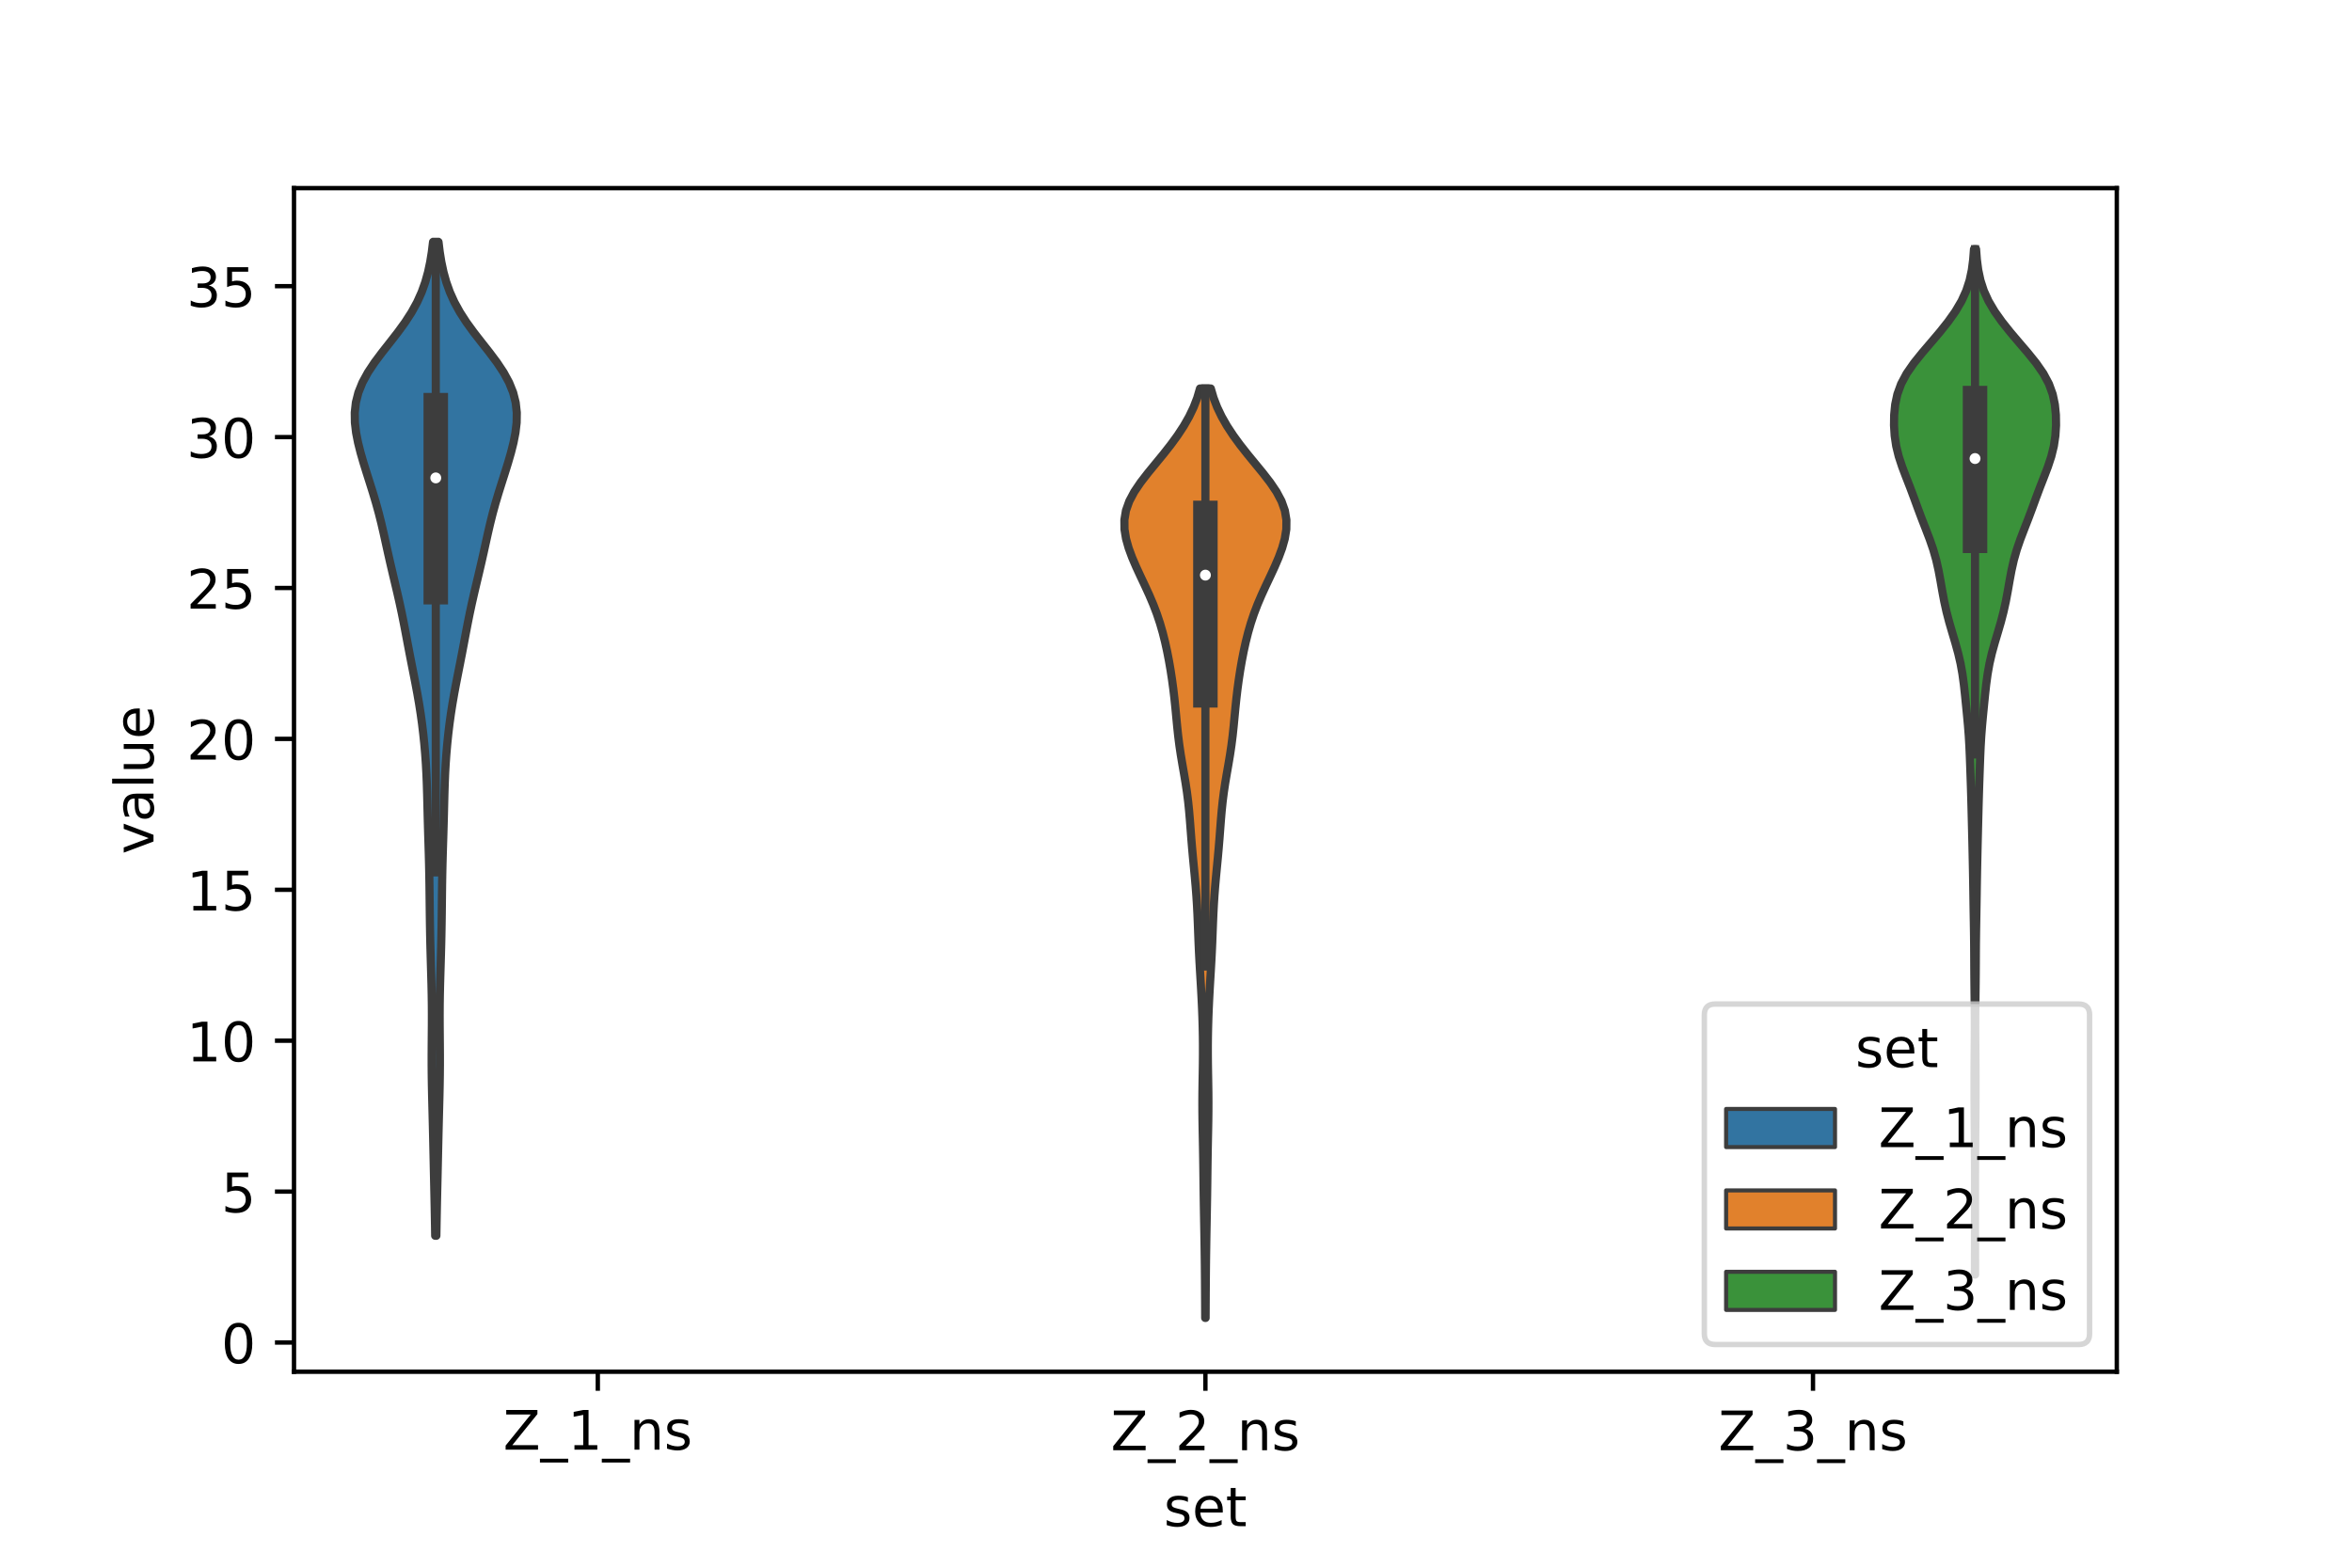 <?xml version="1.0" encoding="utf-8" standalone="no"?>
<!DOCTYPE svg PUBLIC "-//W3C//DTD SVG 1.1//EN"
  "http://www.w3.org/Graphics/SVG/1.1/DTD/svg11.dtd">
<!-- Created with matplotlib (https://matplotlib.org/) -->
<svg height="288pt" version="1.1" viewBox="0 0 432 288" width="432pt" xmlns="http://www.w3.org/2000/svg" xmlns:xlink="http://www.w3.org/1999/xlink">
 <defs>
  <style type="text/css">*{stroke-linecap:butt;stroke-linejoin:round;}</style>
 </defs>
 <g id="figure_1">
  <g id="patch_1">
   <path d="M 0 288 
L 432 288 
L 432 0 
L 0 0 
z
" style="fill:#ffffff;"/>
  </g>
  <g id="axes_1">
   <g id="patch_2">
    <path d="M 54 252 
L 388.8 252 
L 388.8 34.56 
L 54 34.56 
z
" style="fill:#ffffff;"/>
   </g>
   <g id="PolyCollection_1">
    <defs>
     <path d="M 80.149 -60.982 
L 79.931 -60.982 
L 79.901 -62.826 
L 79.867 -64.67 
L 79.831 -66.514 
L 79.792 -68.358 
L 79.751 -70.203 
L 79.71 -72.047 
L 79.669 -73.891 
L 79.629 -75.735 
L 79.588 -77.579 
L 79.547 -79.423 
L 79.503 -81.268 
L 79.457 -83.112 
L 79.41 -84.956 
L 79.364 -86.8 
L 79.325 -88.644 
L 79.297 -90.489 
L 79.282 -92.333 
L 79.281 -94.177 
L 79.292 -96.021 
L 79.307 -97.865 
L 79.321 -99.71 
L 79.325 -101.554 
L 79.316 -103.398 
L 79.29 -105.242 
L 79.25 -107.086 
L 79.199 -108.931 
L 79.145 -110.775 
L 79.092 -112.619 
L 79.043 -114.463 
L 79.003 -116.307 
L 78.97 -118.151 
L 78.943 -119.996 
L 78.922 -121.84 
L 78.901 -123.684 
L 78.878 -125.528 
L 78.847 -127.372 
L 78.807 -129.217 
L 78.758 -131.061 
L 78.703 -132.905 
L 78.646 -134.749 
L 78.593 -136.593 
L 78.544 -138.438 
L 78.5 -140.282 
L 78.453 -142.126 
L 78.397 -143.97 
L 78.323 -145.814 
L 78.222 -147.658 
L 78.092 -149.503 
L 77.931 -151.347 
L 77.74 -153.191 
L 77.518 -155.035 
L 77.263 -156.879 
L 76.975 -158.724 
L 76.655 -160.568 
L 76.31 -162.412 
L 75.949 -164.256 
L 75.585 -166.1 
L 75.226 -167.945 
L 74.875 -169.789 
L 74.528 -171.633 
L 74.174 -173.477 
L 73.804 -175.321 
L 73.409 -177.166 
L 72.991 -179.01 
L 72.556 -180.854 
L 72.117 -182.698 
L 71.686 -184.542 
L 71.269 -186.386 
L 70.863 -188.231 
L 70.455 -190.075 
L 70.027 -191.919 
L 69.563 -193.763 
L 69.054 -195.607 
L 68.503 -197.452 
L 67.924 -199.296 
L 67.337 -201.14 
L 66.764 -202.984 
L 66.231 -204.828 
L 65.766 -206.673 
L 65.404 -208.517 
L 65.187 -210.361 
L 65.16 -212.205 
L 65.364 -214.049 
L 65.832 -215.894 
L 66.575 -217.738 
L 67.581 -219.582 
L 68.808 -221.426 
L 70.189 -223.27 
L 71.641 -225.114 
L 73.076 -226.959 
L 74.417 -228.803 
L 75.608 -230.647 
L 76.621 -232.491 
L 77.451 -234.335 
L 78.11 -236.18 
L 78.623 -238.024 
L 79.016 -239.868 
L 79.314 -241.712 
L 79.538 -243.556 
L 80.542 -243.556 
L 80.542 -243.556 
L 80.766 -241.712 
L 81.064 -239.868 
L 81.457 -238.024 
L 81.97 -236.18 
L 82.629 -234.335 
L 83.459 -232.491 
L 84.472 -230.647 
L 85.663 -228.803 
L 87.004 -226.959 
L 88.439 -225.114 
L 89.891 -223.27 
L 91.272 -221.426 
L 92.499 -219.582 
L 93.505 -217.738 
L 94.248 -215.894 
L 94.716 -214.049 
L 94.92 -212.205 
L 94.893 -210.361 
L 94.676 -208.517 
L 94.314 -206.673 
L 93.849 -204.828 
L 93.316 -202.984 
L 92.743 -201.14 
L 92.156 -199.296 
L 91.577 -197.452 
L 91.026 -195.607 
L 90.517 -193.763 
L 90.053 -191.919 
L 89.625 -190.075 
L 89.217 -188.231 
L 88.811 -186.386 
L 88.394 -184.542 
L 87.963 -182.698 
L 87.524 -180.854 
L 87.089 -179.01 
L 86.671 -177.166 
L 86.276 -175.321 
L 85.906 -173.477 
L 85.552 -171.633 
L 85.205 -169.789 
L 84.854 -167.945 
L 84.495 -166.1 
L 84.131 -164.256 
L 83.77 -162.412 
L 83.425 -160.568 
L 83.105 -158.724 
L 82.817 -156.879 
L 82.562 -155.035 
L 82.34 -153.191 
L 82.149 -151.347 
L 81.988 -149.503 
L 81.858 -147.658 
L 81.757 -145.814 
L 81.683 -143.97 
L 81.627 -142.126 
L 81.58 -140.282 
L 81.536 -138.438 
L 81.487 -136.593 
L 81.434 -134.749 
L 81.377 -132.905 
L 81.322 -131.061 
L 81.273 -129.217 
L 81.233 -127.372 
L 81.202 -125.528 
L 81.179 -123.684 
L 81.158 -121.84 
L 81.137 -119.996 
L 81.11 -118.151 
L 81.077 -116.307 
L 81.037 -114.463 
L 80.988 -112.619 
L 80.935 -110.775 
L 80.881 -108.931 
L 80.83 -107.086 
L 80.79 -105.242 
L 80.764 -103.398 
L 80.755 -101.554 
L 80.759 -99.71 
L 80.773 -97.865 
L 80.788 -96.021 
L 80.799 -94.177 
L 80.798 -92.333 
L 80.783 -90.489 
L 80.755 -88.644 
L 80.716 -86.8 
L 80.67 -84.956 
L 80.623 -83.112 
L 80.577 -81.268 
L 80.533 -79.423 
L 80.492 -77.579 
L 80.451 -75.735 
L 80.411 -73.891 
L 80.37 -72.047 
L 80.329 -70.203 
L 80.288 -68.358 
L 80.249 -66.514 
L 80.213 -64.67 
L 80.179 -62.826 
L 80.149 -60.982 
z
" id="m1b2362a53e" style="stroke:#3d3d3d;stroke-width:1.5;"/>
    </defs>
    <g clip-path="url(#pb6e9a237b6)">
     <use style="fill:#3274a1;stroke:#3d3d3d;stroke-width:1.5;" x="0" xlink:href="#m1b2362a53e" y="288"/>
    </g>
   </g>
   <g id="PolyCollection_2">
    <defs>
     <path d="M 221.438 -45.884 
L 221.362 -45.884 
L 221.354 -47.608 
L 221.345 -49.333 
L 221.335 -51.058 
L 221.323 -52.782 
L 221.308 -54.507 
L 221.289 -56.232 
L 221.266 -57.957 
L 221.239 -59.681 
L 221.21 -61.406 
L 221.178 -63.131 
L 221.146 -64.855 
L 221.115 -66.58 
L 221.087 -68.305 
L 221.062 -70.03 
L 221.04 -71.754 
L 221.019 -73.479 
L 220.995 -75.204 
L 220.967 -76.928 
L 220.934 -78.653 
L 220.899 -80.378 
L 220.869 -82.102 
L 220.849 -83.827 
L 220.843 -85.552 
L 220.854 -87.277 
L 220.879 -89.001 
L 220.909 -90.726 
L 220.936 -92.451 
L 220.952 -94.175 
L 220.953 -95.9 
L 220.936 -97.625 
L 220.902 -99.35 
L 220.851 -101.074 
L 220.784 -102.799 
L 220.703 -104.524 
L 220.61 -106.248 
L 220.509 -107.973 
L 220.405 -109.698 
L 220.307 -111.423 
L 220.218 -113.147 
L 220.142 -114.872 
L 220.075 -116.597 
L 220.01 -118.321 
L 219.938 -120.046 
L 219.849 -121.771 
L 219.738 -123.495 
L 219.604 -125.22 
L 219.45 -126.945 
L 219.285 -128.67 
L 219.12 -130.394 
L 218.964 -132.119 
L 218.821 -133.844 
L 218.689 -135.568 
L 218.557 -137.293 
L 218.41 -139.018 
L 218.232 -140.743 
L 218.013 -142.467 
L 217.753 -144.192 
L 217.462 -145.917 
L 217.161 -147.641 
L 216.873 -149.366 
L 216.616 -151.091 
L 216.399 -152.816 
L 216.215 -154.54 
L 216.05 -156.265 
L 215.885 -157.99 
L 215.705 -159.714 
L 215.501 -161.439 
L 215.267 -163.164 
L 215.003 -164.888 
L 214.705 -166.613 
L 214.37 -168.338 
L 213.99 -170.063 
L 213.557 -171.787 
L 213.058 -173.512 
L 212.482 -175.237 
L 211.823 -176.961 
L 211.088 -178.686 
L 210.296 -180.411 
L 209.481 -182.136 
L 208.682 -183.86 
L 207.942 -185.585 
L 207.305 -187.31 
L 206.819 -189.034 
L 206.539 -190.759 
L 206.52 -192.484 
L 206.808 -194.208 
L 207.421 -195.933 
L 208.34 -197.658 
L 209.509 -199.383 
L 210.844 -201.107 
L 212.258 -202.832 
L 213.672 -204.557 
L 215.03 -206.281 
L 216.289 -208.006 
L 217.422 -209.731 
L 218.408 -211.456 
L 219.235 -213.18 
L 219.9 -214.905 
L 220.408 -216.63 
L 222.392 -216.63 
L 222.392 -216.63 
L 222.9 -214.905 
L 223.565 -213.18 
L 224.392 -211.456 
L 225.378 -209.731 
L 226.511 -208.006 
L 227.77 -206.281 
L 229.128 -204.557 
L 230.542 -202.832 
L 231.956 -201.107 
L 233.291 -199.383 
L 234.46 -197.658 
L 235.379 -195.933 
L 235.992 -194.208 
L 236.28 -192.484 
L 236.261 -190.759 
L 235.981 -189.034 
L 235.495 -187.31 
L 234.858 -185.585 
L 234.118 -183.86 
L 233.319 -182.136 
L 232.504 -180.411 
L 231.712 -178.686 
L 230.977 -176.961 
L 230.318 -175.237 
L 229.742 -173.512 
L 229.243 -171.787 
L 228.81 -170.063 
L 228.43 -168.338 
L 228.095 -166.613 
L 227.797 -164.888 
L 227.533 -163.164 
L 227.299 -161.439 
L 227.095 -159.714 
L 226.915 -157.99 
L 226.75 -156.265 
L 226.585 -154.54 
L 226.401 -152.816 
L 226.184 -151.091 
L 225.927 -149.366 
L 225.639 -147.641 
L 225.338 -145.917 
L 225.047 -144.192 
L 224.787 -142.467 
L 224.568 -140.743 
L 224.39 -139.018 
L 224.243 -137.293 
L 224.111 -135.568 
L 223.979 -133.844 
L 223.836 -132.119 
L 223.68 -130.394 
L 223.515 -128.67 
L 223.35 -126.945 
L 223.196 -125.22 
L 223.062 -123.495 
L 222.951 -121.771 
L 222.862 -120.046 
L 222.79 -118.321 
L 222.725 -116.597 
L 222.658 -114.872 
L 222.582 -113.147 
L 222.493 -111.423 
L 222.395 -109.698 
L 222.291 -107.973 
L 222.19 -106.248 
L 222.097 -104.524 
L 222.016 -102.799 
L 221.949 -101.074 
L 221.898 -99.35 
L 221.864 -97.625 
L 221.847 -95.9 
L 221.848 -94.175 
L 221.864 -92.451 
L 221.891 -90.726 
L 221.921 -89.001 
L 221.946 -87.277 
L 221.957 -85.552 
L 221.951 -83.827 
L 221.931 -82.102 
L 221.901 -80.378 
L 221.866 -78.653 
L 221.833 -76.928 
L 221.805 -75.204 
L 221.781 -73.479 
L 221.76 -71.754 
L 221.738 -70.03 
L 221.713 -68.305 
L 221.685 -66.58 
L 221.654 -64.855 
L 221.622 -63.131 
L 221.59 -61.406 
L 221.561 -59.681 
L 221.534 -57.957 
L 221.511 -56.232 
L 221.492 -54.507 
L 221.477 -52.782 
L 221.465 -51.058 
L 221.455 -49.333 
L 221.446 -47.608 
L 221.438 -45.884 
z
" id="m16a6cb0ca7" style="stroke:#3d3d3d;stroke-width:1.5;"/>
    </defs>
    <g clip-path="url(#pb6e9a237b6)">
     <use style="fill:#e1812c;stroke:#3d3d3d;stroke-width:1.5;" x="0" xlink:href="#m16a6cb0ca7" y="288"/>
    </g>
   </g>
   <g id="PolyCollection_3">
    <defs>
     <path d="M 362.78 -53.841 
L 362.74 -53.841 
L 362.742 -55.743 
L 362.746 -57.646 
L 362.752 -59.549 
L 362.756 -61.452 
L 362.758 -63.354 
L 362.759 -65.257 
L 362.759 -67.16 
L 362.759 -69.063 
L 362.756 -70.965 
L 362.752 -72.868 
L 362.744 -74.771 
L 362.733 -76.674 
L 362.718 -78.577 
L 362.703 -80.479 
L 362.687 -82.382 
L 362.674 -84.285 
L 362.665 -86.188 
L 362.662 -88.09 
L 362.663 -89.993 
L 362.669 -91.896 
L 362.681 -93.799 
L 362.696 -95.702 
L 362.711 -97.604 
L 362.718 -99.507 
L 362.714 -101.41 
L 362.698 -103.313 
L 362.674 -105.215 
L 362.65 -107.118 
L 362.631 -109.021 
L 362.619 -110.924 
L 362.61 -112.826 
L 362.596 -114.729 
L 362.572 -116.632 
L 362.541 -118.535 
L 362.507 -120.438 
L 362.476 -122.34 
L 362.447 -124.243 
L 362.417 -126.146 
L 362.383 -128.049 
L 362.344 -129.951 
L 362.303 -131.854 
L 362.259 -133.757 
L 362.213 -135.66 
L 362.166 -137.563 
L 362.118 -139.465 
L 362.066 -141.368 
L 362.009 -143.271 
L 361.945 -145.174 
L 361.878 -147.076 
L 361.808 -148.979 
L 361.726 -150.882 
L 361.615 -152.785 
L 361.467 -154.687 
L 361.292 -156.59 
L 361.105 -158.493 
L 360.913 -160.396 
L 360.704 -162.299 
L 360.445 -164.201 
L 360.104 -166.104 
L 359.663 -168.007 
L 359.137 -169.91 
L 358.57 -171.812 
L 358.015 -173.715 
L 357.52 -175.618 
L 357.1 -177.521 
L 356.743 -179.423 
L 356.412 -181.326 
L 356.058 -183.229 
L 355.628 -185.132 
L 355.087 -187.035 
L 354.431 -188.937 
L 353.702 -190.84 
L 352.961 -192.743 
L 352.248 -194.646 
L 351.553 -196.548 
L 350.84 -198.451 
L 350.097 -200.354 
L 349.373 -202.257 
L 348.747 -204.16 
L 348.282 -206.062 
L 347.999 -207.965 
L 347.88 -209.868 
L 347.907 -211.771 
L 348.095 -213.673 
L 348.498 -215.576 
L 349.188 -217.479 
L 350.207 -219.382 
L 351.528 -221.284 
L 353.061 -223.187 
L 354.687 -225.09 
L 356.3 -226.993 
L 357.816 -228.896 
L 359.164 -230.798 
L 360.287 -232.701 
L 361.153 -234.604 
L 361.768 -236.507 
L 362.173 -238.409 
L 362.421 -240.312 
L 362.567 -242.215 
L 362.953 -242.215 
L 362.953 -242.215 
L 363.099 -240.312 
L 363.347 -238.409 
L 363.752 -236.507 
L 364.367 -234.604 
L 365.233 -232.701 
L 366.356 -230.798 
L 367.704 -228.896 
L 369.22 -226.993 
L 370.833 -225.09 
L 372.459 -223.187 
L 373.992 -221.284 
L 375.313 -219.382 
L 376.332 -217.479 
L 377.022 -215.576 
L 377.425 -213.673 
L 377.613 -211.771 
L 377.64 -209.868 
L 377.521 -207.965 
L 377.238 -206.062 
L 376.773 -204.16 
L 376.147 -202.257 
L 375.423 -200.354 
L 374.68 -198.451 
L 373.967 -196.548 
L 373.272 -194.646 
L 372.559 -192.743 
L 371.818 -190.84 
L 371.089 -188.937 
L 370.433 -187.035 
L 369.892 -185.132 
L 369.462 -183.229 
L 369.108 -181.326 
L 368.777 -179.423 
L 368.42 -177.521 
L 368 -175.618 
L 367.505 -173.715 
L 366.95 -171.812 
L 366.383 -169.91 
L 365.857 -168.007 
L 365.416 -166.104 
L 365.075 -164.201 
L 364.816 -162.299 
L 364.607 -160.396 
L 364.415 -158.493 
L 364.228 -156.59 
L 364.053 -154.687 
L 363.905 -152.785 
L 363.794 -150.882 
L 363.712 -148.979 
L 363.642 -147.076 
L 363.575 -145.174 
L 363.511 -143.271 
L 363.454 -141.368 
L 363.402 -139.465 
L 363.354 -137.563 
L 363.307 -135.66 
L 363.261 -133.757 
L 363.217 -131.854 
L 363.176 -129.951 
L 363.137 -128.049 
L 363.103 -126.146 
L 363.073 -124.243 
L 363.044 -122.34 
L 363.013 -120.438 
L 362.979 -118.535 
L 362.948 -116.632 
L 362.924 -114.729 
L 362.91 -112.826 
L 362.901 -110.924 
L 362.889 -109.021 
L 362.87 -107.118 
L 362.846 -105.215 
L 362.822 -103.313 
L 362.806 -101.41 
L 362.802 -99.507 
L 362.809 -97.604 
L 362.824 -95.702 
L 362.839 -93.799 
L 362.851 -91.896 
L 362.857 -89.993 
L 362.858 -88.09 
L 362.855 -86.188 
L 362.846 -84.285 
L 362.833 -82.382 
L 362.817 -80.479 
L 362.802 -78.577 
L 362.787 -76.674 
L 362.776 -74.771 
L 362.768 -72.868 
L 362.764 -70.965 
L 362.761 -69.063 
L 362.761 -67.16 
L 362.761 -65.257 
L 362.762 -63.354 
L 362.764 -61.452 
L 362.768 -59.549 
L 362.774 -57.646 
L 362.778 -55.743 
L 362.78 -53.841 
z
" id="m5487c444b5" style="stroke:#3d3d3d;stroke-width:1.5;"/>
    </defs>
    <g clip-path="url(#pb6e9a237b6)">
     <use style="fill:#3a923a;stroke:#3d3d3d;stroke-width:1.5;" x="0" xlink:href="#m5487c444b5" y="288"/>
    </g>
   </g>
   <g id="patch_3">
    <path clip-path="url(#pb6e9a237b6)" d="M 109.8 246.63 
L 109.8 246.63 
L 109.8 246.63 
L 109.8 246.63 
z
" style="fill:#3274a1;stroke:#3d3d3d;stroke-linejoin:miter;stroke-width:0.75;"/>
   </g>
   <g id="patch_4">
    <path clip-path="url(#pb6e9a237b6)" d="M 109.8 246.63 
L 109.8 246.63 
L 109.8 246.63 
L 109.8 246.63 
z
" style="fill:#e1812c;stroke:#3d3d3d;stroke-linejoin:miter;stroke-width:0.75;"/>
   </g>
   <g id="patch_5">
    <path clip-path="url(#pb6e9a237b6)" d="M 109.8 246.63 
L 109.8 246.63 
L 109.8 246.63 
L 109.8 246.63 
z
" style="fill:#3a923a;stroke:#3d3d3d;stroke-linejoin:miter;stroke-width:0.75;"/>
   </g>
   <g id="matplotlib.axis_1">
    <g id="xtick_1">
     <g id="line2d_1">
      <defs>
       <path d="M 0 0 
L 0 3.5 
" id="m3b09eaf2bc" style="stroke:#000000;stroke-width:0.8;"/>
      </defs>
      <g>
       <use style="stroke:#000000;stroke-width:0.8;" x="109.8" xlink:href="#m3b09eaf2bc" y="252"/>
      </g>
     </g>
     <g id="text_1">
      <!-- Z_1_ns -->
      <g transform="translate(92.42 266.32)scale(0.1 -0.1)">
       <defs>
        <path d="M 5.609 72.906 
L 62.891 72.906 
L 62.891 65.375 
L 16.797 8.297 
L 64.016 8.297 
L 64.016 0 
L 4.5 0 
L 4.5 7.516 
L 50.594 64.594 
L 5.609 64.594 
z
" id="DejaVuSans-90"/>
        <path d="M 50.984 -16.609 
L 50.984 -23.578 
L -0.984 -23.578 
L -0.984 -16.609 
z
" id="DejaVuSans-95"/>
        <path d="M 12.406 8.297 
L 28.516 8.297 
L 28.516 63.922 
L 10.984 60.406 
L 10.984 69.391 
L 28.422 72.906 
L 38.281 72.906 
L 38.281 8.297 
L 54.391 8.297 
L 54.391 0 
L 12.406 0 
z
" id="DejaVuSans-49"/>
        <path d="M 54.891 33.016 
L 54.891 0 
L 45.906 0 
L 45.906 32.719 
Q 45.906 40.484 42.875 44.328 
Q 39.844 48.188 33.797 48.188 
Q 26.516 48.188 22.312 43.547 
Q 18.109 38.922 18.109 30.906 
L 18.109 0 
L 9.078 0 
L 9.078 54.688 
L 18.109 54.688 
L 18.109 46.188 
Q 21.344 51.125 25.703 53.562 
Q 30.078 56 35.797 56 
Q 45.219 56 50.047 50.172 
Q 54.891 44.344 54.891 33.016 
z
" id="DejaVuSans-110"/>
        <path d="M 44.281 53.078 
L 44.281 44.578 
Q 40.484 46.531 36.375 47.5 
Q 32.281 48.484 27.875 48.484 
Q 21.188 48.484 17.844 46.438 
Q 14.5 44.391 14.5 40.281 
Q 14.5 37.156 16.891 35.375 
Q 19.281 33.594 26.516 31.984 
L 29.594 31.297 
Q 39.156 29.25 43.188 25.516 
Q 47.219 21.781 47.219 15.094 
Q 47.219 7.469 41.188 3.016 
Q 35.156 -1.422 24.609 -1.422 
Q 20.219 -1.422 15.453 -0.562 
Q 10.688 0.297 5.422 2 
L 5.422 11.281 
Q 10.406 8.688 15.234 7.391 
Q 20.062 6.109 24.812 6.109 
Q 31.156 6.109 34.562 8.281 
Q 37.984 10.453 37.984 14.406 
Q 37.984 18.062 35.516 20.016 
Q 33.062 21.969 24.703 23.781 
L 21.578 24.516 
Q 13.234 26.266 9.516 29.906 
Q 5.812 33.547 5.812 39.891 
Q 5.812 47.609 11.281 51.797 
Q 16.75 56 26.812 56 
Q 31.781 56 36.172 55.266 
Q 40.578 54.547 44.281 53.078 
z
" id="DejaVuSans-115"/>
       </defs>
       <use xlink:href="#DejaVuSans-90"/>
       <use x="68.506" xlink:href="#DejaVuSans-95"/>
       <use x="118.506" xlink:href="#DejaVuSans-49"/>
       <use x="182.129" xlink:href="#DejaVuSans-95"/>
       <use x="232.129" xlink:href="#DejaVuSans-110"/>
       <use x="295.508" xlink:href="#DejaVuSans-115"/>
      </g>
     </g>
    </g>
    <g id="xtick_2">
     <g id="line2d_2">
      <g>
       <use style="stroke:#000000;stroke-width:0.8;" x="221.4" xlink:href="#m3b09eaf2bc" y="252"/>
      </g>
     </g>
     <g id="text_2">
      <!-- Z_2_ns -->
      <g transform="translate(204.02 266.422)scale(0.1 -0.1)">
       <defs>
        <path d="M 19.188 8.297 
L 53.609 8.297 
L 53.609 0 
L 7.328 0 
L 7.328 8.297 
Q 12.938 14.109 22.625 23.891 
Q 32.328 33.688 34.812 36.531 
Q 39.547 41.844 41.422 45.531 
Q 43.312 49.219 43.312 52.781 
Q 43.312 58.594 39.234 62.25 
Q 35.156 65.922 28.609 65.922 
Q 23.969 65.922 18.812 64.312 
Q 13.672 62.703 7.812 59.422 
L 7.812 69.391 
Q 13.766 71.781 18.938 73 
Q 24.125 74.219 28.422 74.219 
Q 39.75 74.219 46.484 68.547 
Q 53.219 62.891 53.219 53.422 
Q 53.219 48.922 51.531 44.891 
Q 49.859 40.875 45.406 35.406 
Q 44.188 33.984 37.641 27.219 
Q 31.109 20.453 19.188 8.297 
z
" id="DejaVuSans-50"/>
       </defs>
       <use xlink:href="#DejaVuSans-90"/>
       <use x="68.506" xlink:href="#DejaVuSans-95"/>
       <use x="118.506" xlink:href="#DejaVuSans-50"/>
       <use x="182.129" xlink:href="#DejaVuSans-95"/>
       <use x="232.129" xlink:href="#DejaVuSans-110"/>
       <use x="295.508" xlink:href="#DejaVuSans-115"/>
      </g>
     </g>
    </g>
    <g id="xtick_3">
     <g id="line2d_3">
      <g>
       <use style="stroke:#000000;stroke-width:0.8;" x="333" xlink:href="#m3b09eaf2bc" y="252"/>
      </g>
     </g>
     <g id="text_3">
      <!-- Z_3_ns -->
      <g transform="translate(315.62 266.422)scale(0.1 -0.1)">
       <defs>
        <path d="M 40.578 39.312 
Q 47.656 37.797 51.625 33 
Q 55.609 28.219 55.609 21.188 
Q 55.609 10.406 48.188 4.484 
Q 40.766 -1.422 27.094 -1.422 
Q 22.516 -1.422 17.656 -0.516 
Q 12.797 0.391 7.625 2.203 
L 7.625 11.719 
Q 11.719 9.328 16.594 8.109 
Q 21.484 6.891 26.812 6.891 
Q 36.078 6.891 40.938 10.547 
Q 45.797 14.203 45.797 21.188 
Q 45.797 27.641 41.281 31.266 
Q 36.766 34.906 28.719 34.906 
L 20.219 34.906 
L 20.219 43.016 
L 29.109 43.016 
Q 36.375 43.016 40.234 45.922 
Q 44.094 48.828 44.094 54.297 
Q 44.094 59.906 40.109 62.906 
Q 36.141 65.922 28.719 65.922 
Q 24.656 65.922 20.016 65.031 
Q 15.375 64.156 9.812 62.312 
L 9.812 71.094 
Q 15.438 72.656 20.344 73.438 
Q 25.25 74.219 29.594 74.219 
Q 40.828 74.219 47.359 69.109 
Q 53.906 64.016 53.906 55.328 
Q 53.906 49.266 50.438 45.094 
Q 46.969 40.922 40.578 39.312 
z
" id="DejaVuSans-51"/>
       </defs>
       <use xlink:href="#DejaVuSans-90"/>
       <use x="68.506" xlink:href="#DejaVuSans-95"/>
       <use x="118.506" xlink:href="#DejaVuSans-51"/>
       <use x="182.129" xlink:href="#DejaVuSans-95"/>
       <use x="232.129" xlink:href="#DejaVuSans-110"/>
       <use x="295.508" xlink:href="#DejaVuSans-115"/>
      </g>
     </g>
    </g>
    <g id="text_4">
     <!-- set -->
     <g transform="translate(213.759 280.378)scale(0.1 -0.1)">
      <defs>
       <path d="M 56.203 29.594 
L 56.203 25.203 
L 14.891 25.203 
Q 15.484 15.922 20.484 11.062 
Q 25.484 6.203 34.422 6.203 
Q 39.594 6.203 44.453 7.469 
Q 49.312 8.734 54.109 11.281 
L 54.109 2.781 
Q 49.266 0.734 44.188 -0.344 
Q 39.109 -1.422 33.891 -1.422 
Q 20.797 -1.422 13.156 6.188 
Q 5.516 13.812 5.516 26.812 
Q 5.516 40.234 12.766 48.109 
Q 20.016 56 32.328 56 
Q 43.359 56 49.781 48.891 
Q 56.203 41.797 56.203 29.594 
z
M 47.219 32.234 
Q 47.125 39.594 43.094 43.984 
Q 39.062 48.391 32.422 48.391 
Q 24.906 48.391 20.391 44.141 
Q 15.875 39.891 15.188 32.172 
z
" id="DejaVuSans-101"/>
       <path d="M 18.312 70.219 
L 18.312 54.688 
L 36.812 54.688 
L 36.812 47.703 
L 18.312 47.703 
L 18.312 18.016 
Q 18.312 11.328 20.141 9.422 
Q 21.969 7.516 27.594 7.516 
L 36.812 7.516 
L 36.812 0 
L 27.594 0 
Q 17.188 0 13.234 3.875 
Q 9.281 7.766 9.281 18.016 
L 9.281 47.703 
L 2.688 47.703 
L 2.688 54.688 
L 9.281 54.688 
L 9.281 70.219 
z
" id="DejaVuSans-116"/>
      </defs>
      <use xlink:href="#DejaVuSans-115"/>
      <use x="52.1" xlink:href="#DejaVuSans-101"/>
      <use x="113.623" xlink:href="#DejaVuSans-116"/>
     </g>
    </g>
   </g>
   <g id="matplotlib.axis_2">
    <g id="ytick_1">
     <g id="line2d_4">
      <defs>
       <path d="M 0 0 
L -3.5 0 
" id="m1077edfe0b" style="stroke:#000000;stroke-width:0.8;"/>
      </defs>
      <g>
       <use style="stroke:#000000;stroke-width:0.8;" x="54" xlink:href="#m1077edfe0b" y="246.63"/>
      </g>
     </g>
     <g id="text_5">
      <!-- 0 -->
      <g transform="translate(40.638 250.429)scale(0.1 -0.1)">
       <defs>
        <path d="M 31.781 66.406 
Q 24.172 66.406 20.328 58.906 
Q 16.5 51.422 16.5 36.375 
Q 16.5 21.391 20.328 13.891 
Q 24.172 6.391 31.781 6.391 
Q 39.453 6.391 43.281 13.891 
Q 47.125 21.391 47.125 36.375 
Q 47.125 51.422 43.281 58.906 
Q 39.453 66.406 31.781 66.406 
z
M 31.781 74.219 
Q 44.047 74.219 50.516 64.516 
Q 56.984 54.828 56.984 36.375 
Q 56.984 17.969 50.516 8.266 
Q 44.047 -1.422 31.781 -1.422 
Q 19.531 -1.422 13.062 8.266 
Q 6.594 17.969 6.594 36.375 
Q 6.594 54.828 13.062 64.516 
Q 19.531 74.219 31.781 74.219 
z
" id="DejaVuSans-48"/>
       </defs>
       <use xlink:href="#DejaVuSans-48"/>
      </g>
     </g>
    </g>
    <g id="ytick_2">
     <g id="line2d_5">
      <g>
       <use style="stroke:#000000;stroke-width:0.8;" x="54" xlink:href="#m1077edfe0b" y="218.907"/>
      </g>
     </g>
     <g id="text_6">
      <!-- 5 -->
      <g transform="translate(40.638 222.707)scale(0.1 -0.1)">
       <defs>
        <path d="M 10.797 72.906 
L 49.516 72.906 
L 49.516 64.594 
L 19.828 64.594 
L 19.828 46.734 
Q 21.969 47.469 24.109 47.828 
Q 26.266 48.188 28.422 48.188 
Q 40.625 48.188 47.75 41.5 
Q 54.891 34.812 54.891 23.391 
Q 54.891 11.625 47.562 5.094 
Q 40.234 -1.422 26.906 -1.422 
Q 22.312 -1.422 17.547 -0.641 
Q 12.797 0.141 7.719 1.703 
L 7.719 11.625 
Q 12.109 9.234 16.797 8.062 
Q 21.484 6.891 26.703 6.891 
Q 35.156 6.891 40.078 11.328 
Q 45.016 15.766 45.016 23.391 
Q 45.016 31 40.078 35.438 
Q 35.156 39.891 26.703 39.891 
Q 22.75 39.891 18.812 39.016 
Q 14.891 38.141 10.797 36.281 
z
" id="DejaVuSans-53"/>
       </defs>
       <use xlink:href="#DejaVuSans-53"/>
      </g>
     </g>
    </g>
    <g id="ytick_3">
     <g id="line2d_6">
      <g>
       <use style="stroke:#000000;stroke-width:0.8;" x="54" xlink:href="#m1077edfe0b" y="191.185"/>
      </g>
     </g>
     <g id="text_7">
      <!-- 10 -->
      <g transform="translate(34.275 194.984)scale(0.1 -0.1)">
       <use xlink:href="#DejaVuSans-49"/>
       <use x="63.623" xlink:href="#DejaVuSans-48"/>
      </g>
     </g>
    </g>
    <g id="ytick_4">
     <g id="line2d_7">
      <g>
       <use style="stroke:#000000;stroke-width:0.8;" x="54" xlink:href="#m1077edfe0b" y="163.463"/>
      </g>
     </g>
     <g id="text_8">
      <!-- 15 -->
      <g transform="translate(34.275 167.262)scale(0.1 -0.1)">
       <use xlink:href="#DejaVuSans-49"/>
       <use x="63.623" xlink:href="#DejaVuSans-53"/>
      </g>
     </g>
    </g>
    <g id="ytick_5">
     <g id="line2d_8">
      <g>
       <use style="stroke:#000000;stroke-width:0.8;" x="54" xlink:href="#m1077edfe0b" y="135.741"/>
      </g>
     </g>
     <g id="text_9">
      <!-- 20 -->
      <g transform="translate(34.275 139.54)scale(0.1 -0.1)">
       <use xlink:href="#DejaVuSans-50"/>
       <use x="63.623" xlink:href="#DejaVuSans-48"/>
      </g>
     </g>
    </g>
    <g id="ytick_6">
     <g id="line2d_9">
      <g>
       <use style="stroke:#000000;stroke-width:0.8;" x="54" xlink:href="#m1077edfe0b" y="108.019"/>
      </g>
     </g>
     <g id="text_10">
      <!-- 25 -->
      <g transform="translate(34.275 111.818)scale(0.1 -0.1)">
       <use xlink:href="#DejaVuSans-50"/>
       <use x="63.623" xlink:href="#DejaVuSans-53"/>
      </g>
     </g>
    </g>
    <g id="ytick_7">
     <g id="line2d_10">
      <g>
       <use style="stroke:#000000;stroke-width:0.8;" x="54" xlink:href="#m1077edfe0b" y="80.297"/>
      </g>
     </g>
     <g id="text_11">
      <!-- 30 -->
      <g transform="translate(34.275 84.096)scale(0.1 -0.1)">
       <use xlink:href="#DejaVuSans-51"/>
       <use x="63.623" xlink:href="#DejaVuSans-48"/>
      </g>
     </g>
    </g>
    <g id="ytick_8">
     <g id="line2d_11">
      <g>
       <use style="stroke:#000000;stroke-width:0.8;" x="54" xlink:href="#m1077edfe0b" y="52.574"/>
      </g>
     </g>
     <g id="text_12">
      <!-- 35 -->
      <g transform="translate(34.275 56.374)scale(0.1 -0.1)">
       <use xlink:href="#DejaVuSans-51"/>
       <use x="63.623" xlink:href="#DejaVuSans-53"/>
      </g>
     </g>
    </g>
    <g id="text_13">
     <!-- value -->
     <g transform="translate(28.195 156.938)rotate(-90)scale(0.1 -0.1)">
      <defs>
       <path d="M 2.984 54.688 
L 12.5 54.688 
L 29.594 8.797 
L 46.688 54.688 
L 56.203 54.688 
L 35.688 0 
L 23.484 0 
z
" id="DejaVuSans-118"/>
       <path d="M 34.281 27.484 
Q 23.391 27.484 19.188 25 
Q 14.984 22.516 14.984 16.5 
Q 14.984 11.719 18.141 8.906 
Q 21.297 6.109 26.703 6.109 
Q 34.188 6.109 38.703 11.406 
Q 43.219 16.703 43.219 25.484 
L 43.219 27.484 
z
M 52.203 31.203 
L 52.203 0 
L 43.219 0 
L 43.219 8.297 
Q 40.141 3.328 35.547 0.953 
Q 30.953 -1.422 24.312 -1.422 
Q 15.922 -1.422 10.953 3.297 
Q 6 8.016 6 15.922 
Q 6 25.141 12.172 29.828 
Q 18.359 34.516 30.609 34.516 
L 43.219 34.516 
L 43.219 35.406 
Q 43.219 41.609 39.141 45 
Q 35.062 48.391 27.688 48.391 
Q 23 48.391 18.547 47.266 
Q 14.109 46.141 10.016 43.891 
L 10.016 52.203 
Q 14.938 54.109 19.578 55.047 
Q 24.219 56 28.609 56 
Q 40.484 56 46.344 49.844 
Q 52.203 43.703 52.203 31.203 
z
" id="DejaVuSans-97"/>
       <path d="M 9.422 75.984 
L 18.406 75.984 
L 18.406 0 
L 9.422 0 
z
" id="DejaVuSans-108"/>
       <path d="M 8.5 21.578 
L 8.5 54.688 
L 17.484 54.688 
L 17.484 21.922 
Q 17.484 14.156 20.5 10.266 
Q 23.531 6.391 29.594 6.391 
Q 36.859 6.391 41.078 11.031 
Q 45.312 15.672 45.312 23.688 
L 45.312 54.688 
L 54.297 54.688 
L 54.297 0 
L 45.312 0 
L 45.312 8.406 
Q 42.047 3.422 37.719 1 
Q 33.406 -1.422 27.688 -1.422 
Q 18.266 -1.422 13.375 4.438 
Q 8.5 10.297 8.5 21.578 
z
M 31.109 56 
z
" id="DejaVuSans-117"/>
      </defs>
      <use xlink:href="#DejaVuSans-118"/>
      <use x="59.18" xlink:href="#DejaVuSans-97"/>
      <use x="120.459" xlink:href="#DejaVuSans-108"/>
      <use x="148.242" xlink:href="#DejaVuSans-117"/>
      <use x="211.621" xlink:href="#DejaVuSans-101"/>
     </g>
    </g>
   </g>
   <g id="line2d_12">
    <path clip-path="url(#pb6e9a237b6)" d="M 80.04 160.264 
L 80.04 44.444 
" style="fill:none;stroke:#3d3d3d;stroke-linecap:square;stroke-width:1.5;"/>
   </g>
   <g id="line2d_13">
    <path clip-path="url(#pb6e9a237b6)" d="M 80.04 108.787 
L 80.04 74.434 
" style="fill:none;stroke:#3d3d3d;stroke-linecap:square;stroke-width:4.5;"/>
   </g>
   <g id="line2d_14">
    <path clip-path="url(#pb6e9a237b6)" d="M 221.4 177.551 
L 221.4 71.37 
" style="fill:none;stroke:#3d3d3d;stroke-linecap:square;stroke-width:1.5;"/>
   </g>
   <g id="line2d_15">
    <path clip-path="url(#pb6e9a237b6)" d="M 221.4 127.742 
L 221.4 94.223 
" style="fill:none;stroke:#3d3d3d;stroke-linecap:square;stroke-width:4.5;"/>
   </g>
   <g id="line2d_16">
    <path clip-path="url(#pb6e9a237b6)" d="M 362.76 138.601 
L 362.76 45.785 
" style="fill:none;stroke:#3d3d3d;stroke-linecap:square;stroke-width:1.5;"/>
   </g>
   <g id="line2d_17">
    <path clip-path="url(#pb6e9a237b6)" d="M 362.76 99.358 
L 362.76 73.133 
" style="fill:none;stroke:#3d3d3d;stroke-linecap:square;stroke-width:4.5;"/>
   </g>
   <g id="patch_6">
    <path d="M 54 252 
L 54 34.56 
" style="fill:none;stroke:#000000;stroke-linecap:square;stroke-linejoin:miter;stroke-width:0.8;"/>
   </g>
   <g id="patch_7">
    <path d="M 388.8 252 
L 388.8 34.56 
" style="fill:none;stroke:#000000;stroke-linecap:square;stroke-linejoin:miter;stroke-width:0.8;"/>
   </g>
   <g id="patch_8">
    <path d="M 54 252 
L 388.8 252 
" style="fill:none;stroke:#000000;stroke-linecap:square;stroke-linejoin:miter;stroke-width:0.8;"/>
   </g>
   <g id="patch_9">
    <path d="M 54 34.56 
L 388.8 34.56 
" style="fill:none;stroke:#000000;stroke-linecap:square;stroke-linejoin:miter;stroke-width:0.8;"/>
   </g>
   <g id="PathCollection_1">
    <defs>
     <path d="M 0 1.5 
C 0.398 1.5 0.779 1.342 1.061 1.061 
C 1.342 0.779 1.5 0.398 1.5 0 
C 1.5 -0.398 1.342 -0.779 1.061 -1.061 
C 0.779 -1.342 0.398 -1.5 0 -1.5 
C -0.398 -1.5 -0.779 -1.342 -1.061 -1.061 
C -1.342 -0.779 -1.5 -0.398 -1.5 0 
C -1.5 0.398 -1.342 0.779 -1.061 1.061 
C -0.779 1.342 -0.398 1.5 0 1.5 
z
" id="m57c7f09d76" style="stroke:#3d3d3d;"/>
    </defs>
    <g clip-path="url(#pb6e9a237b6)">
     <use style="fill:#ffffff;stroke:#3d3d3d;" x="80.04" xlink:href="#m57c7f09d76" y="87.795"/>
    </g>
   </g>
   <g id="PathCollection_2">
    <g clip-path="url(#pb6e9a237b6)">
     <use style="fill:#ffffff;stroke:#3d3d3d;" x="221.4" xlink:href="#m57c7f09d76" y="105.657"/>
    </g>
   </g>
   <g id="PathCollection_3">
    <g clip-path="url(#pb6e9a237b6)">
     <use style="fill:#ffffff;stroke:#3d3d3d;" x="362.76" xlink:href="#m57c7f09d76" y="84.239"/>
    </g>
   </g>
   <g id="legend_1">
    <g id="patch_10">
     <path d="M 315.041 247 
L 381.8 247 
Q 383.8 247 383.8 245 
L 383.8 186.453 
Q 383.8 184.453 381.8 184.453 
L 315.041 184.453 
Q 313.041 184.453 313.041 186.453 
L 313.041 245 
Q 313.041 247 315.041 247 
z
" style="fill:#ffffff;opacity:0.8;stroke:#cccccc;stroke-linejoin:miter;"/>
    </g>
    <g id="text_14">
     <!-- set -->
     <g transform="translate(340.779 196.052)scale(0.1 -0.1)">
      <use xlink:href="#DejaVuSans-115"/>
      <use x="52.1" xlink:href="#DejaVuSans-101"/>
      <use x="113.623" xlink:href="#DejaVuSans-116"/>
     </g>
    </g>
    <g id="patch_11">
     <path d="M 317.041 210.73 
L 337.041 210.73 
L 337.041 203.73 
L 317.041 203.73 
z
" style="fill:#3274a1;stroke:#3d3d3d;stroke-linejoin:miter;stroke-width:0.75;"/>
    </g>
    <g id="text_15">
     <!-- Z_1_ns -->
     <g transform="translate(345.041 210.73)scale(0.1 -0.1)">
      <use xlink:href="#DejaVuSans-90"/>
      <use x="68.506" xlink:href="#DejaVuSans-95"/>
      <use x="118.506" xlink:href="#DejaVuSans-49"/>
      <use x="182.129" xlink:href="#DejaVuSans-95"/>
      <use x="232.129" xlink:href="#DejaVuSans-110"/>
      <use x="295.508" xlink:href="#DejaVuSans-115"/>
     </g>
    </g>
    <g id="patch_12">
     <path d="M 317.041 225.686 
L 337.041 225.686 
L 337.041 218.686 
L 317.041 218.686 
z
" style="fill:#e1812c;stroke:#3d3d3d;stroke-linejoin:miter;stroke-width:0.75;"/>
    </g>
    <g id="text_16">
     <!-- Z_2_ns -->
     <g transform="translate(345.041 225.686)scale(0.1 -0.1)">
      <use xlink:href="#DejaVuSans-90"/>
      <use x="68.506" xlink:href="#DejaVuSans-95"/>
      <use x="118.506" xlink:href="#DejaVuSans-50"/>
      <use x="182.129" xlink:href="#DejaVuSans-95"/>
      <use x="232.129" xlink:href="#DejaVuSans-110"/>
      <use x="295.508" xlink:href="#DejaVuSans-115"/>
     </g>
    </g>
    <g id="patch_13">
     <path d="M 317.041 240.642 
L 337.041 240.642 
L 337.041 233.642 
L 317.041 233.642 
z
" style="fill:#3a923a;stroke:#3d3d3d;stroke-linejoin:miter;stroke-width:0.75;"/>
    </g>
    <g id="text_17">
     <!-- Z_3_ns -->
     <g transform="translate(345.041 240.642)scale(0.1 -0.1)">
      <use xlink:href="#DejaVuSans-90"/>
      <use x="68.506" xlink:href="#DejaVuSans-95"/>
      <use x="118.506" xlink:href="#DejaVuSans-51"/>
      <use x="182.129" xlink:href="#DejaVuSans-95"/>
      <use x="232.129" xlink:href="#DejaVuSans-110"/>
      <use x="295.508" xlink:href="#DejaVuSans-115"/>
     </g>
    </g>
   </g>
  </g>
 </g>
 <defs>
  <clipPath id="pb6e9a237b6">
   <rect height="217.44" width="334.8" x="54" y="34.56"/>
  </clipPath>
 </defs>
</svg>
